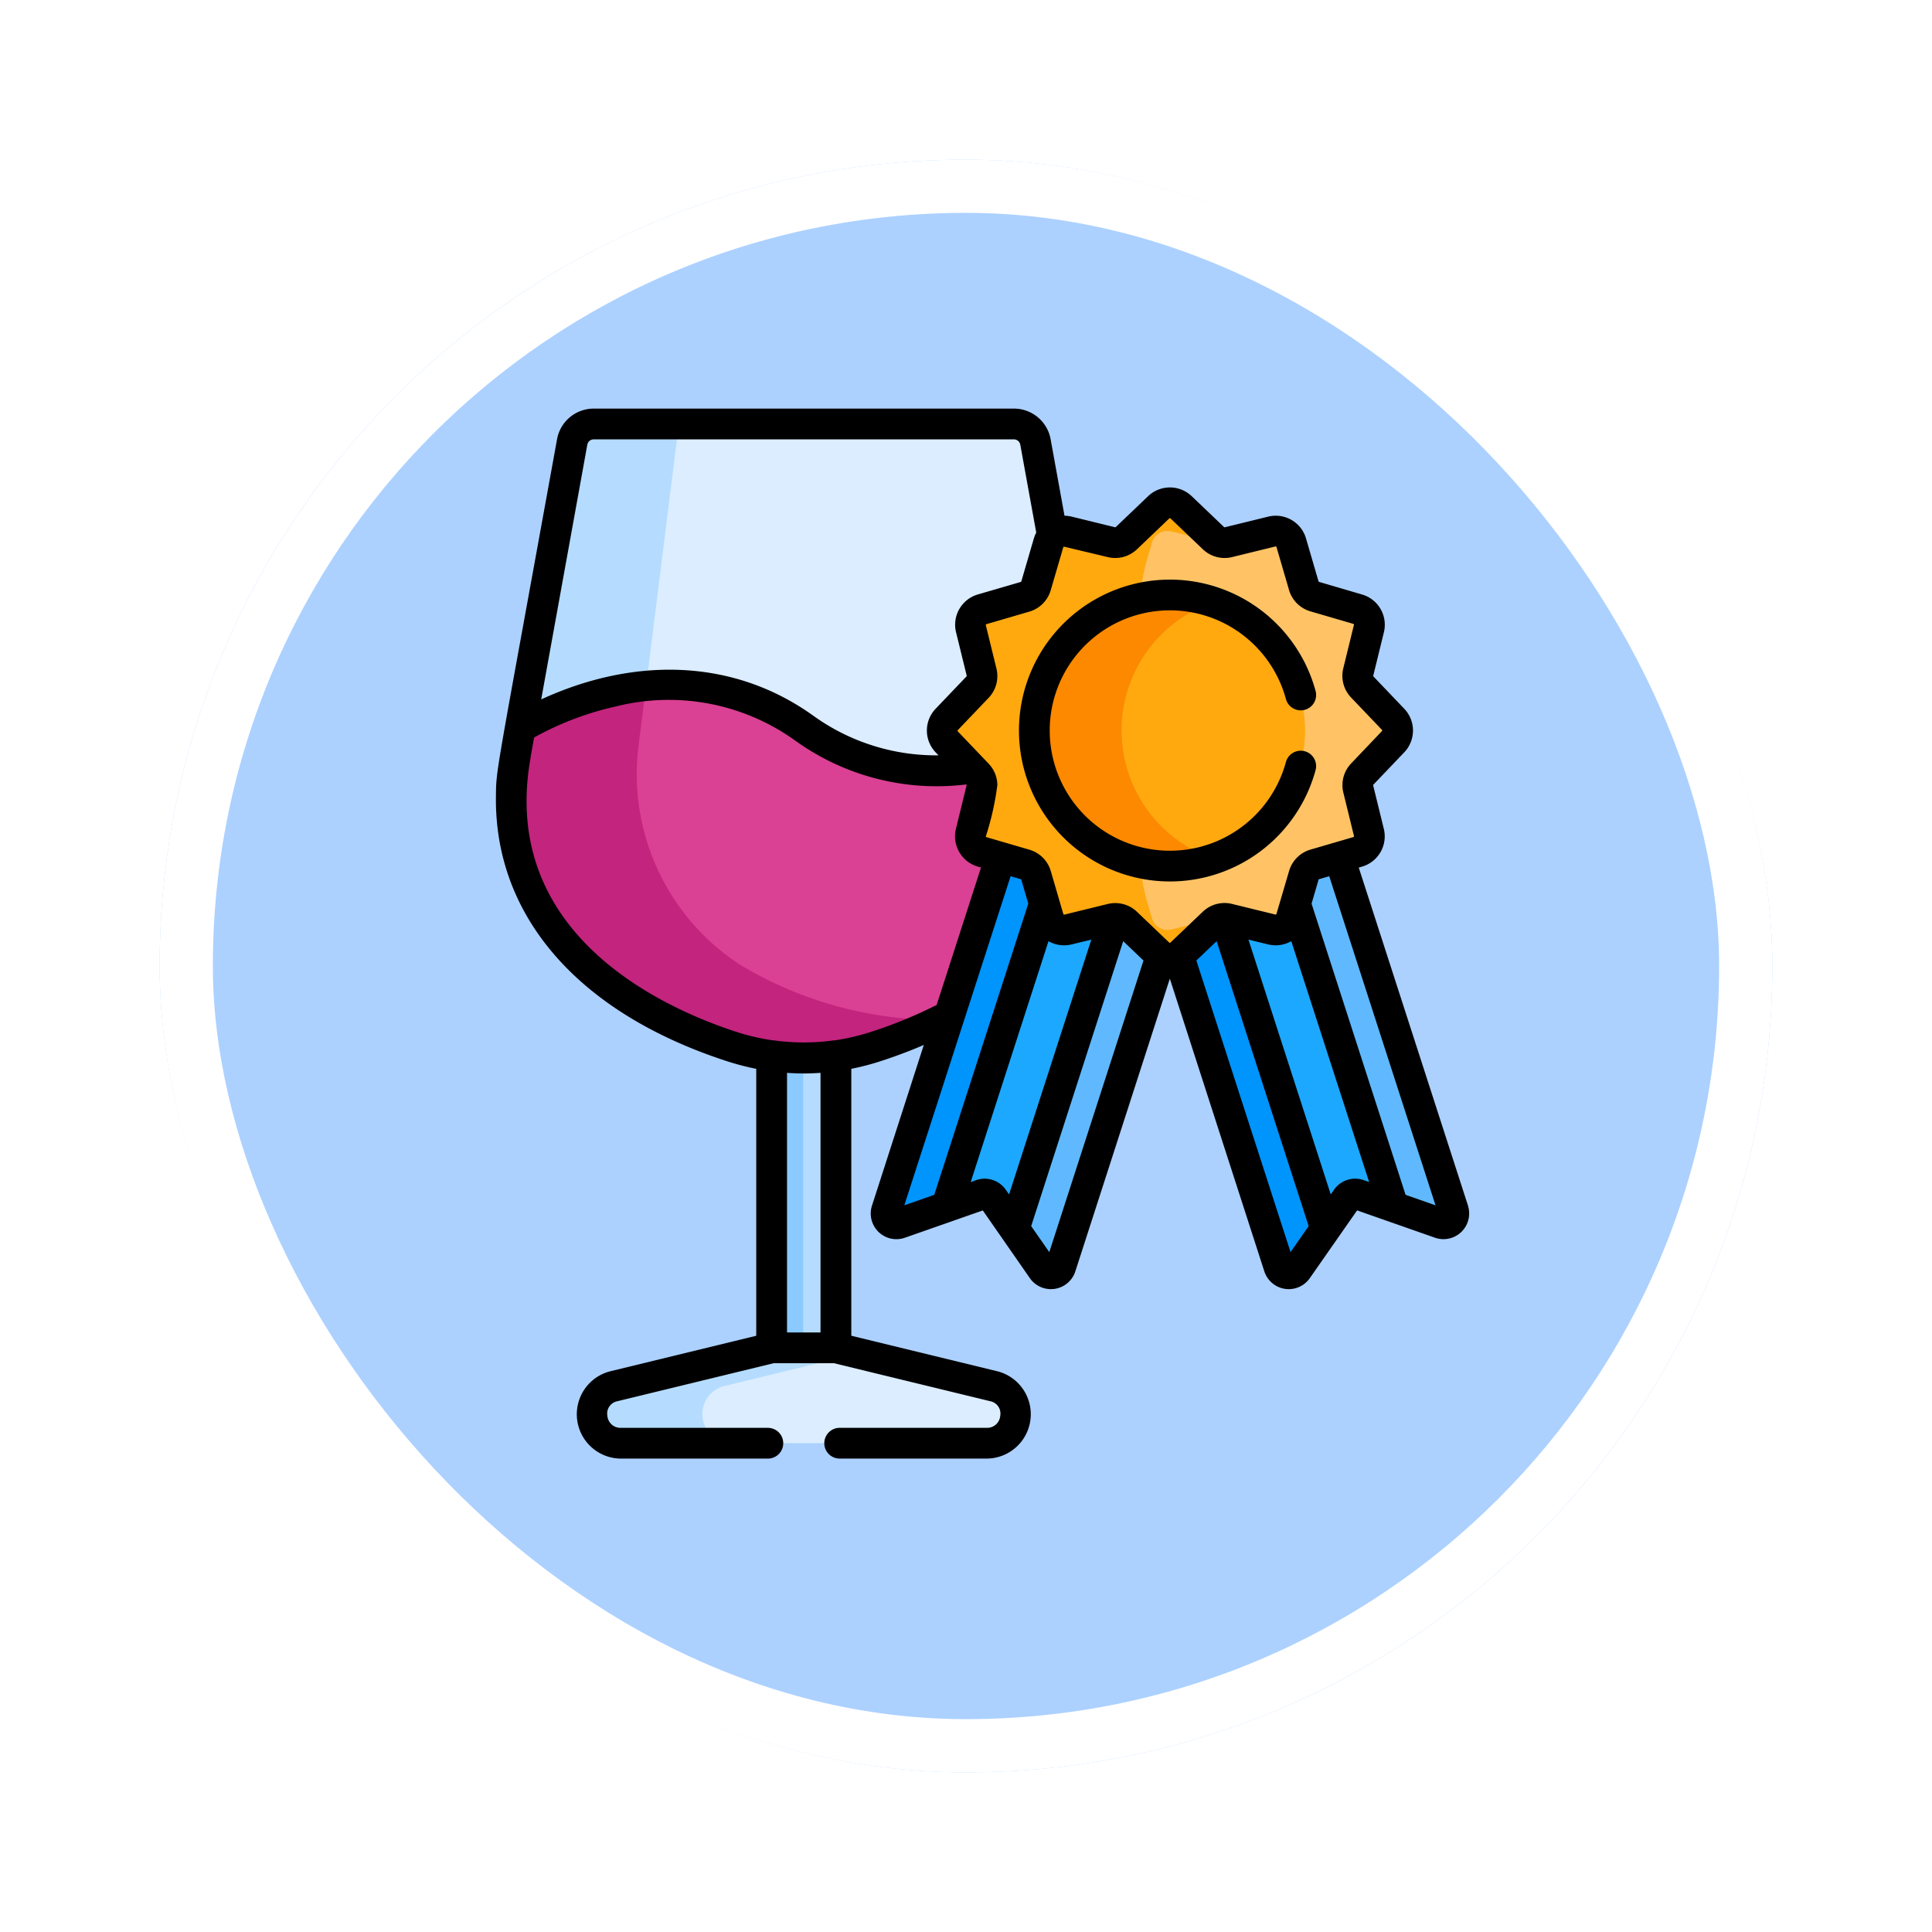 <svg xmlns="http://www.w3.org/2000/svg" xmlns:xlink="http://www.w3.org/1999/xlink" width="108.914" height="108.914" viewBox="0 0 108.914 108.914">
  <defs>
    <filter id="Rectángulo_400898" x="0" y="0" width="108.914" height="108.914" filterUnits="userSpaceOnUse">
      <feOffset dy="3" input="SourceAlpha"/>
      <feGaussianBlur stdDeviation="3" result="blur"/>
      <feFlood flood-opacity="0.161"/>
      <feComposite operator="in" in2="blur"/>
      <feComposite in="SourceGraphic"/>
    </filter>
  </defs>
  <g id="Grupo_1108445" data-name="Grupo 1108445" transform="translate(910.092 9209.702)">
    <g id="Grupo_1105799" data-name="Grupo 1105799" transform="translate(-901.093 -9203.702)">
      <g transform="matrix(1, 0, 0, 1, -9, -6)" filter="url(#Rectángulo_400898)">
        <g id="Rectángulo_400898-2" data-name="Rectángulo 400898" transform="translate(9 6)" fill="#9ec9ff" stroke="#fff" stroke-width="3" opacity="0.859">
          <rect width="90.914" height="90.914" rx="45.457" stroke="none"/>
          <rect x="1.5" y="1.5" width="87.914" height="87.914" rx="43.957" fill="none"/>
        </g>
      </g>
      <rect id="Rectángulo_400907" data-name="Rectángulo 400907" width="90.914" height="90.914" rx="45.457" transform="translate(0 0)" fill="none"/>
    </g>
    <g id="Grupo_1108423" data-name="Grupo 1108423" transform="translate(-900.835 -9186.667)">
      <g id="Grupo_1108421" data-name="Grupo 1108421" transform="translate(19.532 0.86)">
        <path id="Trazado_896563" data-name="Trazado 896563" d="M156.056,312.527h-2.947l-.231.343v16.468l.316.408h2.962l.343-.408V312.87Z" transform="translate(-138.198 -277.256)" fill="#b5dcff"/>
        <path id="Trazado_896564" data-name="Trazado 896564" d="M154.689,312.87l.23-.343h-1.811l-.231.343v16.468l.316.408h1.811l-.317-.408Z" transform="translate(-138.198 -277.256)" fill="#8bcaff"/>
        <path id="Trazado_896565" data-name="Trazado 896565" d="M31.2,25.418H44.486l4.4,3.508H58.55l1.968-14.75-.2-.419-.962-5.306a1.233,1.233,0,0,0-1.213-1.012H34.453a1.233,1.233,0,0,0-1.213,1.012L30.317,24.57Z" transform="translate(-29.806 -7.439)" fill="#dbedff"/>
        <path id="Trazado_896566" data-name="Trazado 896566" d="M31.2,25.418h5.841L39.288,7.439H34.453a1.233,1.233,0,0,0-1.213,1.012L30.317,24.57Z" transform="translate(-29.806 -7.439)" fill="#b5dcff"/>
        <path id="Trazado_896567" data-name="Trazado 896567" d="M366.815,236.741l-6.429-19.907-.41-.245-7.673,3.295-.971,2.5,5.661,17.527a.58.58,0,0,0,1.027.153l1.6-2.294v-.511l1.362-1.828,2.074.723.377.385,2.639.925A.58.58,0,0,0,366.815,236.741Z" transform="translate(-313.709 -192.41)" fill="#60b9fe"/>
        <path id="Trazado_896568" data-name="Trazado 896568" d="M353.753,239.7l-1.45.623-.971,2.5,5.661,17.527a.58.58,0,0,0,1.027.153l1.6-2.294v-.345Z" transform="translate(-313.709 -212.852)" fill="#0094fd"/>
        <path id="Trazado_896569" data-name="Trazado 896569" d="M374.4,241.935l2.89.578.511-1.061h.316l5.515,17.077-1.959-.687a.58.58,0,0,0-.667.215l-1.187,1.7-5.647-17.484Z" transform="translate(-333.911 -214.398)" fill="#1ca8ff"/>
        <path id="Trazado_896570" data-name="Trazado 896570" d="M87.886,460.109l-.044-.011-8.882-2.16H75.337l-8.882,2.16-.044.011a1.63,1.63,0,0,0,.424,3.2H87.462A1.63,1.63,0,0,0,87.886,460.109Z" transform="translate(-60.657 -405.857)" fill="#dbedff"/>
        <path id="Trazado_896571" data-name="Trazado 896571" d="M134.556,462.4l-.044-.011-7.651-1.86-7.616,1.852-.045.011a1.659,1.659,0,0,0,.035,3.213h14.9a1.63,1.63,0,0,0,.424-3.2Z" transform="translate(-107.327 -408.148)" fill="#dbedff"/>
        <path id="Trazado_896572" data-name="Trazado 896572" d="M72.653,460.11l.044-.011,7.572-1.841-1.31-.319H75.337l-8.882,2.16-.044.011a1.63,1.63,0,0,0,.424,3.2h6.243A1.63,1.63,0,0,1,72.653,460.11Z" transform="translate(-60.657 -405.858)" fill="#b5dcff"/>
        <path id="Trazado_896573" data-name="Trazado 896573" d="M52.99,143.1v-3.314l-1.119-.361a12.936,12.936,0,0,1-9.484-2.28c-7.614-5.432-15.98,0-15.98,0l-.273,1.5c-1.486,8.2,4.143,13.865,12.228,16.474a13.1,13.1,0,0,0,8.051,0,26.033,26.033,0,0,0,4.182-1.748l.662-.436,2.831-9.009Z" transform="translate(-25.895 -120.019)" fill="#da4093"/>
        <path id="Trazado_896574" data-name="Trazado 896574" d="M38.806,150.982a12.815,12.815,0,0,1-5.7-12.369l.417-3.33a17.361,17.361,0,0,0-7.121,2.351l-.273,1.5c-1.486,8.2,4.143,13.865,12.228,16.474a13.1,13.1,0,0,0,8.051,0,26.429,26.429,0,0,0,3.706-1.5A21.751,21.751,0,0,1,38.806,150.982Z" transform="translate(-25.894 -120.503)" fill="#c3247d"/>
        <path id="Trazado_896575" data-name="Trazado 896575" d="M223.184,219.885l-7.673-3.295-.41.245-6.429,19.907a.58.58,0,0,0,.743.725l2.639-.925.378-.37,2.158-.713,1.272,1.725.005.59,1.6,2.294a.58.58,0,0,0,1.027-.153l5.661-17.527Z" transform="translate(-187.515 -192.41)" fill="#60b9fe"/>
        <path id="Trazado_896576" data-name="Trazado 896576" d="M209.414,237.466l2.639-.925.1-.1,6.039-18.7-2.685-1.153-.41.245L208.67,236.74A.58.58,0,0,0,209.414,237.466Z" transform="translate(-187.514 -192.41)" fill="#0094fd"/>
        <path id="Trazado_896577" data-name="Trazado 896577" d="M247.387,241.935l-2.89.578-.511-1.061h-.316l-5.515,17.077,1.959-.687a.58.58,0,0,1,.667.215l1.187,1.7,5.647-17.484Z" transform="translate(-213.616 -214.398)" fill="#1ca8ff"/>
        <path id="Trazado_896578" data-name="Trazado 896578" d="M305.4,70.542a.913.913,0,0,0,0-1.261l-1.74-1.823a.913.913,0,0,1-.227-.846l.6-2.448a.913.913,0,0,0-.631-1.093l-2.418-.706a.913.913,0,0,1-.621-.621l-.706-2.418a.913.913,0,0,0-1.093-.631l-2.448.6a.912.912,0,0,1-.7-.117l-.04-.008-2.476-.6a.924.924,0,0,0-1.105.639l-.714,2.446a.924.924,0,0,1-.628.628L288,62.992a.924.924,0,0,0-.639,1.105l.6,2.476a.923.923,0,0,1-.229.856l-1.76,1.845a.924.924,0,0,0,0,1.276l1.76,1.845a.924.924,0,0,1,.229.856l-.6,2.476A.924.924,0,0,0,288,76.832l2.446.714a.924.924,0,0,1,.628.628l.714,2.446a.924.924,0,0,0,1.105.639l2.476-.6.04-.008a.912.912,0,0,1,.7-.117l2.448.6a.913.913,0,0,0,1.093-.631l.706-2.418a.913.913,0,0,1,.621-.621l2.418-.706a.913.913,0,0,0,.631-1.092l-.6-2.448a.913.913,0,0,1,.227-.846Z" transform="translate(-255.682 -52.631)" fill="#ffc365"/>
        <g id="Grupo_1108420" data-name="Grupo 1108420" transform="translate(24.293 4.442)">
          <path id="Trazado_896579" data-name="Trazado 896579" d="M251.424,69.319l-2.448.6a.913.913,0,0,1-1.092-.631l-.25-.855a11.388,11.388,0,0,1-.456-3.191V52.16a11.388,11.388,0,0,1,.456-3.191l.25-.855a.913.913,0,0,1,1.093-.631l2.448.6a.911.911,0,0,0,.369.012.91.91,0,0,1-.477-.238l-1.823-1.74a.913.913,0,0,0-1.261,0l-1.823,1.74a.913.913,0,0,1-.846.227l-2.448-.6a.913.913,0,0,0-1.092.631l-.706,2.418a.913.913,0,0,1-.621.621l-2.418.706a.913.913,0,0,0-.631,1.092l.6,2.448a.913.913,0,0,1-.227.846l-1.74,1.823a.913.913,0,0,0,0,1.261l1.74,1.823a.913.913,0,0,1,.227.846l-.6,2.448a.913.913,0,0,0,.631,1.093l2.418.706a.913.913,0,0,1,.621.621l.706,2.418a.913.913,0,0,0,1.092.631l2.448-.6a.913.913,0,0,1,.846.227l1.823,1.74a.913.913,0,0,0,1.261,0l1.823-1.74a.911.911,0,0,1,.477-.238.912.912,0,0,0-.369.012Z" transform="translate(-236.024 -45.86)" fill="#ffa90f"/>
          <circle id="Elipse_11674" data-name="Elipse 11674" cx="7.643" cy="7.643" r="7.643" transform="translate(5.196 5.197)" fill="#ffa90f"/>
          <circle id="Elipse_11675" data-name="Elipse 11675" cx="7.643" cy="7.643" r="7.643" transform="translate(5.196 5.197)" fill="#ffa90f"/>
        </g>
        <path id="Trazado_896580" data-name="Trazado 896580" d="M285.921,98.454a7.644,7.644,0,0,1,5.168-7.231,7.643,7.643,0,1,0,0,14.461A7.644,7.644,0,0,1,285.921,98.454Z" transform="translate(-251.482 -81.173)" fill="#fc8900"/>
      </g>
      <g id="Grupo_1108422" data-name="Grupo 1108422" transform="translate(18.701 0)">
        <path id="Trazado_896581" data-name="Trazado 896581" d="M73.5,44.932,67.341,25.874l.182-.053a1.777,1.777,0,0,0,1.231-2.13l-.6-2.448a.046.046,0,0,1,.011-.043l1.74-1.823a1.778,1.778,0,0,0,0-2.458L68.169,15.1a.046.046,0,0,1-.011-.043l.6-2.448a1.777,1.777,0,0,0-1.231-2.13L65.105,9.77a.046.046,0,0,1-.031-.031L64.368,7.32a1.777,1.777,0,0,0-2.13-1.231l-2.448.6a.046.046,0,0,1-.043-.012l-1.823-1.74a1.778,1.778,0,0,0-2.458,0l-1.823,1.74a.046.046,0,0,1-.042.011l-2.448-.6a1.785,1.785,0,0,0-.4-.049l-.783-4.316A2.1,2.1,0,0,0,47.9,0H24.212a2.1,2.1,0,0,0-2.066,1.725C18.625,21.137,18.721,20.245,18.7,21.88c-.077,6.73,4.643,12.2,13.062,14.921a14.127,14.127,0,0,0,1.613.418V52.267l-8.221,2-.055.014a2.5,2.5,0,0,0,.64,4.911h8.291a.867.867,0,0,0,0-1.734H25.742a.739.739,0,0,1-.759-.676.707.707,0,0,1,.547-.821l8.819-2.145h3.415l8.78,2.135.034.008a.708.708,0,0,1,.552.822.739.739,0,0,1-.759.676H38.079a.867.867,0,0,0,0,1.734h8.291a2.5,2.5,0,0,0,.643-4.911l-8.279-2.014V37.218a14.138,14.138,0,0,0,1.614-.418q1.282-.414,2.473-.927L39.9,44.931a1.447,1.447,0,0,0,1.855,1.81l2.639-.925,1.753-.614L48.8,49.019a1.447,1.447,0,0,0,2.564-.383l5.327-16.5,5.327,16.5a1.447,1.447,0,0,0,2.564.383L67.248,45.2l4.392,1.54a1.447,1.447,0,0,0,1.855-1.81ZM53.19,8.37a1.773,1.773,0,0,0,1.65-.442l1.823-1.74a.046.046,0,0,1,.064,0l1.823,1.74a1.772,1.772,0,0,0,1.65.442l2.448-.6a.046.046,0,0,1,.055.032l.706,2.418a1.773,1.773,0,0,0,1.21,1.21l2.418.706a.046.046,0,0,1,.032.055l-.6,2.448a1.772,1.772,0,0,0,.442,1.65l1.74,1.823a.046.046,0,0,1,0,.064L66.915,20a1.772,1.772,0,0,0-.442,1.65l.6,2.448a.046.046,0,0,1-.032.055l-2.418.706a1.774,1.774,0,0,0-1.21,1.21L62.7,28.49a.047.047,0,0,1-.055.032l-2.448-.6a1.773,1.773,0,0,0-1.65.442l-1.826,1.741a.046.046,0,0,1-.061,0h0L54.84,28.368a1.775,1.775,0,0,0-1.65-.442l-2.448.6a.048.048,0,0,1-.018,0,.046.046,0,0,1-.037-.033l-.706-2.418a1.772,1.772,0,0,0-1.21-1.21l-2.418-.706a.046.046,0,0,1-.032-.055,15.7,15.7,0,0,0,.647-2.889s0,0,0,0a1.772,1.772,0,0,0-.493-1.2l-1.74-1.823a.046.046,0,0,1,0-.064l1.74-1.823a1.775,1.775,0,0,0,.442-1.65l-.6-2.448a.046.046,0,0,1,.032-.055l2.418-.706a1.773,1.773,0,0,0,1.21-1.21l.706-2.418a.041.041,0,0,1,.01-.017.045.045,0,0,1,.046-.015ZM23.852,2.034a.365.365,0,0,1,.36-.3H47.9a.365.365,0,0,1,.36.3l.9,4.954a1.8,1.8,0,0,0-.135.333l-.706,2.418a.046.046,0,0,1-.031.031l-2.418.706a1.777,1.777,0,0,0-1.231,2.13l.6,2.448a.046.046,0,0,1-.011.043l-1.74,1.823a1.778,1.778,0,0,0,0,2.458l.16.168a11.838,11.838,0,0,1-7.083-2.253c-4.61-3.289-10.225-3.243-15.312-.9Zm-3.2,17.621.2-1.115A17.074,17.074,0,0,1,25.422,16.8a12.212,12.212,0,0,1,10.13,1.9,13.651,13.651,0,0,0,9.66,2.487c.015.016.026.028.021.052l-.6,2.448a1.777,1.777,0,0,0,1.231,2.13l.182.053-2.5,7.748a25.52,25.52,0,0,1-3.733,1.528,12.319,12.319,0,0,1-2.02.468l-.047,0a12.232,12.232,0,0,1-3.383,0l-.046,0A12.336,12.336,0,0,1,32.3,35.15c-4.1-1.325-13.456-5.487-11.641-15.494ZM35.111,52.081V37.446c.314.022.629.034.944.034s.63-.013.944-.034V52.081Zm6.612-7.168L47.715,26.36l.571.166a.046.046,0,0,1,.031.031l.394,1.351-5.3,16.414Zm4.052-1.42-.31.109L49.85,30.025a1.8,1.8,0,0,0,1.3.182l1.115-.271L47.628,44.3l-.188-.269a1.451,1.451,0,0,0-1.666-.538Zm4.121,4.06-1.022-1.466,5.188-16.065,1.144,1.091Zm13.6,0-5.31-16.44,1.144-1.091,5.188,16.065Zm2.455-3.522-.188.269L61.123,29.935l1.115.271a1.8,1.8,0,0,0,1.3-.182L67.926,43.6l-.31-.108a1.451,1.451,0,0,0-1.666.538Zm4.03.291-5.3-16.414.394-1.35a.046.046,0,0,1,.031-.031l.571-.166,5.992,18.553Z" transform="translate(-18.701 0)"/>
        <path id="Trazado_896582" data-name="Trazado 896582" d="M273.743,91.881a8.51,8.51,0,0,0,16.716,2.252.867.867,0,1,0-1.672-.458,6.776,6.776,0,1,1,0-3.588.867.867,0,1,0,1.672-.458,8.51,8.51,0,0,0-16.716,2.252Z" transform="translate(-244.258 -73.733)"/>
      </g>
    </g>
  </g>
</svg>
